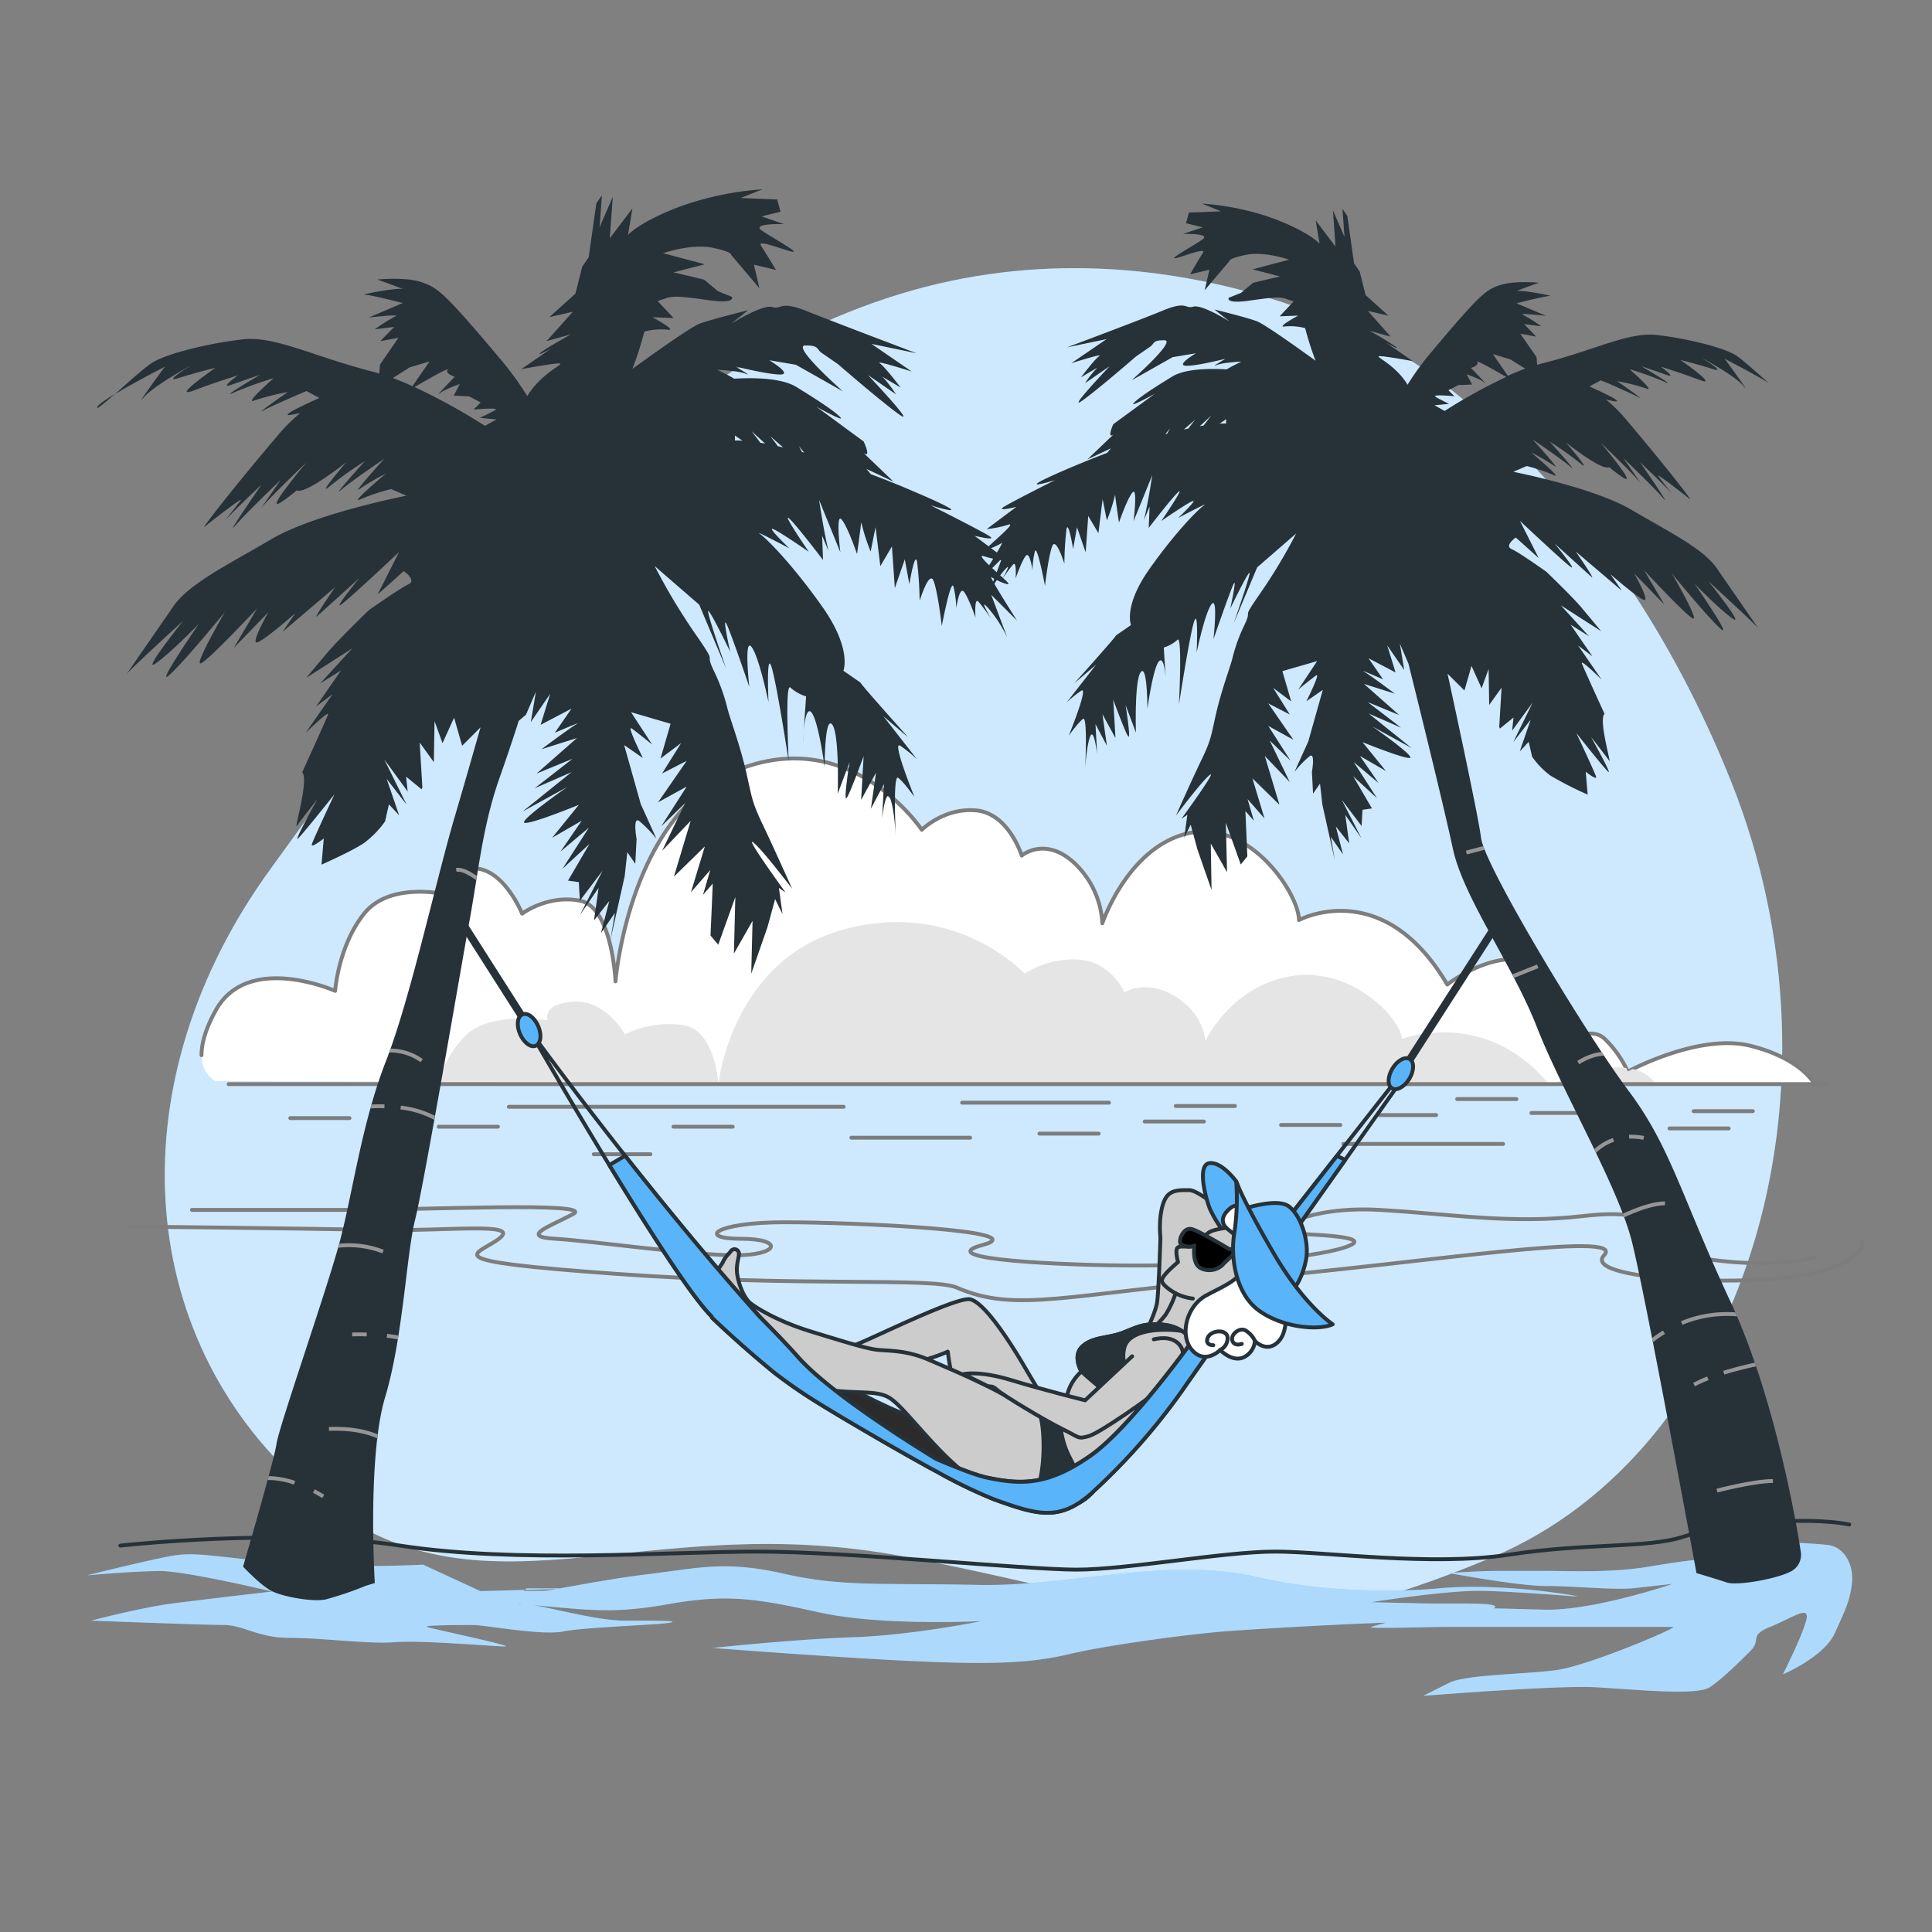 <svg xmlns="http://www.w3.org/2000/svg" xmlns:xlink="http://www.w3.org/1999/xlink" viewBox="0 0 500 500"><rect x="0" y="0" width="500" height="500" fill="#808080" stroke="none"/><defs><clipPath id="freepik--clip-path--inject-17"><path d="M466,401.34s-5.46-37.26-18.18-64.52-15.45-40-26.35-54.52-37.26-58.16-38.17-65.43c-.63-5.07-5.68-28.68-8.68-42.52L379,178.7l1.82-6.36,2.62,5.79,1.81-5,.15,9.3h0l3.2-4.45-.6,10.16.18.41,3.51-2.85-.35,3.39,5.3-7.25-5,10.21,4.5-5.81-2.83,8.23,2.31-2.49.89,3.87a22,22,0,0,0,4.68,4.84,90.48,90.48,0,0,0,9.7,4.95l-.51-5.92s3,2.4,2.68,1.28-5.1-11.27-5.1-11.27,7.11,9,8.25,10-4.45-9-4.45-9,4.08,5.25,4.71,6.16-2.84-10.59-1.22-12.15c0,0-5.31-11.57-5.85-13s5.08,4.11,5.08,4.11l-6.07-8.8,3.72,2.81-5.66-8.2,4.76,3-7.29-8,10.44,6.69s-2.61-3.13-5-6-9.16-9.36-9.16-9.36-7-5-9-5.88,1.07-3,1.07-3l4.93,4.43,1,.89-4.86-9.63s11.53,10.85,13.19,11.95-4.2-6.07-4.2-6.07,8.42,7.64,9.56,8.64-4.1-6.58-4.1-6.58l11.93,10.14-2.93-4.25s6.85,6,8.6,6.61-2.47-6.82-2.47-6.82l7.81,8.06-5.27-8.92S435.86,158.78,438,160s-5.31-11.58-5.31-11.58,8.87,10.9,12.51,14.22-6.64-11.55-6.64-11.55,6.25,6.44,9.77,8.94-6.2-9.62-6.2-9.62,12,11,12.89,12.17c-.58-.85-7.45-10.78-10.69-15.48-3.56-5.15-12.33-9.41-22.14-15.18s-30.55-9.82-30.55-9.82l3.46-1.49a44.32,44.32,0,0,1,7,2.34c2.68,1.28-5.82-5.84-5.82-5.84a55.33,55.33,0,0,1,6,3.48c1.86,1.4-5.64-6.86-5.64-6.86s7.55,5.09,9.83,7.1-5.42-6.56-5.42-6.56a86.76,86.76,0,0,1,8,5.7c3.21,2.71-3.78-5.46-3.78-5.46S413.34,121,416,121a.75.75,0,0,0,.44-.12,36.36,36.36,0,0,0,3.59,2.71c4,2.59-5.77-9-5.77-9s9,8.55,10.51,10.67l-4.62-6.67s7.9,7.54,10.3,10.36-6-9.31-6-9.31,5,4.65,8.17,8c-1.53-1.9-3.21-4.06-3.51-4.49-.63-.91,7,5,8.18,6s-6.8-9.2-16.4-20.5a38,38,0,0,0-5.25-5.23c.65.14,1.29.27,1.9.38,4.1.75-6.2-3.79-6.2-3.79l2.94-1.58S416,99.1,418,100c2.26,1,4.94,2.2,6.09,2.83,2.17,1.19-5.6-4.2-5.6-4.2a56,56,0,0,1,7.61,1.92c2.47,1-4.38-5-4.38-5a79,79,0,0,1,8.95,3.22c3.91,1.78-5.9-4-5.9-4s3.5,1.17,6.48,2.24-1.46-2.12-1.46-2.12,4.52,1.36,10,3.42-4.89-5.14-4.89-5.14,4.32,1.05,8.33,2.32-2.92-2.92-2.92-2.92,8.47,4.46,10.86,7.29-4.82-7-4.82-7,6.76,3.45,11.3,6.2c-2.85-2.52-6.46-5.79-8.24-7-3.31-2.2-13.48-4.58-20.75-5.38s-16.1,4-29.44,7.34c-.46.11-.94.27-1.41.41l-.15-2-4.2-6.07,4.11.75-3.12-3.22,4.4.54a42.38,42.38,0,0,0-4.75-3c-1.24-.49,6,.31,6,.31l-7.63-3.25s7.24-1.86,8.57-1.88-7.4-1.62-8.52-1.29,5.7-2.14,5.7-2.14-6.25-.62-9.92.57S383.13,76,370.6,90.92a70.23,70.23,0,0,0-6.32,8.64,18.25,18.25,0,0,0-2.39-3.07c-3.12-3.22-6.11-4.3-4.78-4.32s8.52,1.29,8.52,1.29l-6.83-4.7s3.61,2,2.47,1a78.17,78.17,0,0,0-6.93-4.19l5.55,1.55L354,80.46l5.34,1.24-5.92-5.33-1.53-6.11-1.47-2.12-1.73-12.25-1.26-1.82.53,7.26-3-6.91.67,9.4-5.13-6.77,1,6s-2.4-2.83-11.56-6.36a68.49,68.49,0,0,0-18.89-4l4.94,2-4,.17L307.7,55l-.77,2.77,4.32,1.06-5.09,1.72s7.46-.23,5,1.45-8.61,5.05-7,4.82,8.23-3,7.14-1.35S308,71,308,71l5-1.21-1.24,5.34,6.42-7.57s-.42-.61,4.27-1.61,11.17,1.25,11.17,1.25l-9.47,2.51,7.09,1.83-5.07,1.2-1.86.44-3.13,2.61L318,77.06s-1.1,1.66,5.44.73,7.86-1,9.61-.36l1.74.58-3.61,3.85,4.8-.18s-5.88,3.16-3.43,2.81a15,15,0,0,1,5.22.43,81.22,81.22,0,0,0,2.7,8.44s-12.63-9.2-15.1-10.18-11.1-3.09-11.1-3.09l3.94,3.11s-7.14-4.49-9.38-3.84-1.56-1.61-7.86,1-24.8,9.52-24.8,9.52l10.2-2.11L277.25,94s8.45-2.69,7.24-1.86-4.72,5.5-4.72,5.5,5.06-3,4.15-2.42a25.15,25.15,0,0,0-3.1,3.94l6.37-4.4s-11.16,11.74-7.22,9,14-11.49,14-11.49l3.64-2.51c1.22-.84.59-1.75,3.76-1.7s-8.52,10.37-8.52,10.37l10.64-6,6-1s-5.07,3-2.71,3.22,10.4-1.81,10.4-1.81-4.15,2.42-2.43,1.68,6.53-.93,6.53-.93-2.3,1.09-3.84,2c-4.88-.27-10.88-.11-14.09,1.87-6,3.68-9,5.77-10,6.91s5.49-2.44,5.49-2.44l-10.72,7.85s-1.77,3.92.05,2.66l-6.75,6.45,6.09-2.86-1,1.19c-2.91,1.09-6,2.34-9.45,3.79-17,7.24-4,3.24-4,3.24s-12,6-13.49,7.08,3.48-.16,3.48-.16l-7.68,5.75a27,27,0,0,0,5.5-1.11c2.55-.86-4.32,4.77-5.32,5.91s2.75-.55,3.66-1.18-5.77,9.81-5.77,9.81l5.84-5.82-3.62,9.67a28.83,28.83,0,0,1,4.08-6.41c2.71-3.21-.37,2.05-.37,2.05s1.8-2.58,2.8-3.72.67,3.57.67,3.57,1.66-4.74,2.67-5.88,1.7,3.76,1.7,3.76a21.51,21.51,0,0,1,.63-4.92c.59-1.75,2.6,8.95,2.6,8.95s.9-7.78,1.88-10.26,3.14,4.56,3.14,4.56A82.91,82.91,0,0,1,276,137c.47-2.57,1.72,5.08,1.72,5.08l1-5.64,2.25,6.51.66-9.42,2.64,4.45,1.08-8.81,1.11,5.5a45.27,45.27,0,0,0,2.13-6.65c.2,2,1,7.22,1,7.22s2.24-6.48,3.55-7.84.23,7.47.23,7.47L298.19,123s-.93,6.46-2.13,11.57c.77-1.88,1.45-3.47,1.45-3.47l-.22,5.52s6.61-8.6,7.83-9.43-4.58,7.64-4.58,7.64,6.67-4.61,8.1-5.15-3.72,4.36-3.72,4.36,8.22-4.33,6.7-3.28-7.35,6.87-14.15,16.5-4.77,14.5-4.77,14.5l-3.95,2.73c.91-.63-10.74,12.35-10.74,12.35l5.65-4.8-7.61,9.74a33,33,0,0,1,3.73-3c2.13-1.47-3.18,11.61-3.18,11.61s2.5-3.52,3.71-4.35.53,13.08.53,13.08.31-6,1.29-8.51,1.81,4.57,1.81,4.57l-.43-7.77,2.95,5.58-1.15-8.16,3.37,6.18-.57-9.91s3,8.23,3.84,9.45-.65-8.07-.65-8.07l2.68,7.11s-.43-13.59,1.27-15.67,1.7,9.59,1.7,9.59,1.45-10.87,3.06-12.43c1-.93,1.44,1.85,1.67,4.23l-.5-7.73a9.36,9.36,0,0,0,3.55-2c1.31-1.35.38,16.77.38,16.77s2.77-18.05,3.94-21.55.64,8.07.64,8.07,2.18-10.46,3.89-12.54.46,9.1.46,9.1,4.49-13,5.28-14.41-.92,6.46-.92,6.46,3.86-8,4.86-9.19-4,13.06-4,13.06l6.1-14.52,10.08-8.76a138.63,138.63,0,0,1-9.16,15.29c-1.81,2.61-2.63,3.87-3,4.57-.73,1.39.29.6-1.15,3.68a42.42,42.42,0,0,0-3.23,8.95c-.77,2.78-2.83,8.23-4.17,14.09s-1.22,6.67-3.79,12-6.61,14.43-6.61,14.43,7-9.32,8.83-10.58-7.39,11.37-7.39,11.37l1.52-1-.82,5.95,1.68-3.4,1.74,6.41.87,2.49,2.79,8-.2-12,4.21,7.4-.31-12.78,3.86,10.78,1.7-2.08-.28-6.56-.22-5.19,2.19,2.52-1.63-5.6,4.38,5-3.13-10.38,7,6.84-3.79-12.62,6.46,6.75-5.19-10.76,5.4,5.23-5.77-9,6.5,3.58-6.5-9.41,5.57,2.87-4.3-6.88,4.66,3.5-2.28-7.84,9-2.6L336,178.44s3.43-2.82,4.64-3.65-2.54,6.69-2.54,6.69l4.24-2.94-3.76,13.36-3.56,7.84a27.79,27.79,0,0,1,3.93-4.06c1.51-1.05.57,4.08.57,4.08l.3,5.62,1.8-2.58.6,5.41.63,2.82,2.58,11.55-1-6,3.14,4.55-1.86-7.23,3.45,4.34-1-7.35,4.19,6.07L347.25,207l5.13,6.77.24-4.2,2.44-.35-4.84-8.3,6.13,5.62-6-9.31,6.43,5.42-4.82-7,6.71,3.88-6.06-7.47s10.61,4.32,12.24,4.09-9.64-8.12-9.64-8.12l10.11,5.56-11.09-8.92,8.35,3.64-8.6-6.6,8.13,3.34L353,177l8,2.52s-6.53-4.9-8-5.7,4.94,2,4.94,2l-3.77-5.46,7,3.67-2.16-7,4.4,6.37-1.13-6.83,2.23,5.18s8.77,35.14,11.49,47.87,15.45,30,21.81,46.34,20.9,40.89,24.54,55.43,16.7,85.73,16.7,85.73,5.11,1.51,7.83,2.42,12.73-.91,16.36-2.73A4.87,4.87,0,0,0,466,401.34ZM302.08,112.21l-.5.14,1.22-1.48S302.48,111.45,302.08,112.21Zm5.47-1.31-1.18.27,2.94-2.56S308.45,109.69,307.55,110.9Zm4-.78-.64.1-.43.09c1.65-1.48,3-2.79,3-2.79S312.56,108.72,311.51,110.12Zm5.76-.52c-.57,0-1.13,0-1.69.06l1.71-1.18ZM390.88,93l3.84,2.41c-1.48.54-3,1.16-4.49,1.84l-3.87-5.61Zm-19.27,9.73c-1.44-.79,4.81-.18,4.81-.18L374.85,101l2.64-1.38,1.29,0,2.19-.11-1.38-2.63s3.5,1.17,4.64,2.17-3.54-3.83-3.54-3.83,2.24-.65,1.61-1.56c-.34-.5,2.22.89,4.62,2.24,1.1.62,2.15,1.23,2.88,1.66a137,137,0,0,0-15.92,8.79l-2.64-1.46,3.77-.37S373.06,103.57,371.61,102.77Z" style="fill:#263238"></path></clipPath><clipPath id="freepik--clip-path-2--inject-17"><path d="M256,157.67a33.28,33.28,0,0,1,4.68,7.33l-4.15-11.06,6.67,6.66s-7.63-11.94-6.59-11.22,5.33,2.66,4.18,1.36-9-7.75-6.08-6.77a31.25,31.25,0,0,0,6.29,1.27l-8.78-6.57s5.71,1.38,4,.18-15.42-8.09-15.42-8.09,14.77,4.57-4.62-3.7c-3.89-1.67-7.48-3.09-10.8-4.34l-1.15-1.36,7,3.28-7.71-7.38c2.08,1.44,0-3,0-3l-12.24-9s7.41,4.1,6.26,2.8-4.61-3.7-11.44-7.91C202.39,97.87,195.53,97.69,190,98c-1.76-1.06-4.4-2.3-4.4-2.3s5.49.21,7.47,1.06-2.78-1.92-2.78-1.92,9.2,2.26,11.9,2.07-3.1-3.68-3.1-3.68l6.88,1.17,12.16,6.87s-13.37-11.8-9.74-11.86,2.91,1,4.29,1.94l4.17,2.88s11.52,10,16,13.13-8.24-10.31-8.24-10.31l7.28,5s-2.51-3.78-3.55-4.5,4.75,2.76,4.75,2.76-4-5.32-5.39-6.28,8.26,2.12,8.26,2.12L225.54,89l11.65,2.42s-21.15-8-28.35-10.88-6.43-.34-9-1.08-10.71,4.38-10.71,4.38l4.5-3.55s-9.86,2.41-12.69,3.53-17.26,11.64-17.26,11.64a93.68,93.68,0,0,0,3.08-9.65,16.93,16.93,0,0,1,6-.49c2.8.4-3.92-3.22-3.92-3.22l5.49.21-4.14-4.4,2-.67c2-.67,3.52-.64,11,.42s6.21-.83,6.21-.83l-3.6-1.47-3.58-3-2.12-.5-5.8-1.38,8.11-2.09-10.83-2.87S179,63,184.32,64.1s4.88,1.84,4.88,1.84l7.34,8.66-1.42-6.11,5.71,1.38s-2.62-4.37-3.87-6.26,6.29,1.28,8.16,1.54-5.21-3.59-8-5.51S202.9,58,202.9,58l-5.82-2,4.93-1.2-.88-3.17-4.87-.21-4.59-.18L197.32,49a78.6,78.6,0,0,0-21.6,4.55c-10.47,4-13.21,7.27-13.21,7.27l1.16-6.88-5.86,7.74.77-10.75-3.41,7.9.61-8.3-1.44,2.08-2,14L150.68,69l-1.76,7-6.76,6.08,6.1-1.41-6.79,7.6,6.34-1.76s-6.61,3.63-7.91,4.78,2.82-1.13,2.82-1.13l-7.8,5.37s8.21-1.5,9.73-1.48-1.89,1.26-5.46,4.94a20.84,20.84,0,0,0-2.74,3.51,80.78,80.78,0,0,0-7.21-9.87C114.9,75.58,113.17,74.38,109,73s-11.33-.66-11.33-.66,7.79,2.82,6.51,2.45-11.25,1.45-9.74,1.48,9.79,2.15,9.79,2.15L95.5,82.16s8.31-.91,6.9-.35A48.26,48.26,0,0,0,97,85.22l5-.61-3.57,3.68,4.69-.86-4.79,6.94-.18,2.31c-.54-.16-1.08-.34-1.61-.47C81.3,92.33,71.21,86.9,62.89,87.82S43,91.46,39.17,94c-2,1.35-6.16,5.09-9.42,8,5.19-3.14,12.91-7.09,12.91-7.09s-8.25,11.21-5.51,8S49.57,94.5,49.57,94.5s-7.92,4.78-3.33,3.33,9.52-2.65,9.52-2.65-11.83,8.23-5.6,5.87,11.41-3.9,11.41-3.9-5.09,3.66-1.68,2.43S67.3,97,67.3,97s-11.22,6.6-6.74,4.57A89.56,89.56,0,0,1,70.8,97.89s-7.84,6.88-5,5.76a63.26,63.26,0,0,1,8.69-2.19s-8.87,6.16-6.4,4.8c1.32-.72,4.38-2.1,7-3.24,2.3-1,4.23-1.83,4.23-1.83L82.64,103s-11.78,5.18-7.09,4.32c.7-.13,1.43-.27,2.17-.43a43.76,43.76,0,0,0-6,6c-11,12.92-20.06,24.58-18.75,23.43s10.07-7.9,9.35-6.86c-.34.49-2.27,2.95-4,5.13,3.64-3.82,9.34-9.14,9.34-9.14s-9.59,13.88-6.84,10.65,11.77-11.85,11.77-11.85l-5.27,7.63c1.68-2.43,12-12.2,12-12.2s-11.21,13.27-6.6,10.3a40.91,40.91,0,0,0,4.1-3.1.86.86,0,0,0,.51.14c3,0,12.28-7.4,12.28-7.4s-8,9.34-4.31,6.24a100.19,100.19,0,0,1,9.11-6.51s-8.81,9.79-6.2,7.5,11.24-8.12,11.24-8.12-8.57,9.45-6.44,7.85a61,61,0,0,1,6.85-4s-9.73,8.14-6.66,6.67a51.32,51.32,0,0,1,8-2.68l4,1.71s-23.7,4.63-34.92,11.23S49,151,44.91,156.86L32.69,174.55c1-1.38,14.73-13.9,14.73-13.9s-11.1,13.85-7.08,11S51.5,161.42,51.5,161.42s-11.74,17-7.59,13.2,14.31-16.25,14.31-16.25S49.67,173,52.15,171.6s14.38-14.14,14.38-14.14l-6,10.19,8.92-9.21s-4.82,8.46-2.82,7.79,9.83-7.56,9.83-7.56l-3.35,4.86,13.64-11.59s-6,8.68-4.69,7.53S93,149.59,93,149.59s-6.69,8.19-4.8,6.94,15.08-13.67,15.08-13.67l-5.56,11,1.13-1,5.64-5.07s3.46,2.4,1.23,3.42-10.29,6.73-10.29,6.73-7.72,7.47-10.47,10.7-5.72,6.8-5.72,6.8l11.93-7.64-8.33,9.1,5.43-3.41-6.47,9.36,4.27-3.2-7,10.06s6.42-6.33,5.8-4.7-6.67,14.86-6.67,14.86c1.84,1.78-2.12,14.93-1.4,13.89s5.38-7,5.38-7S75.82,218.19,77.12,217s9.43-11.42,9.43-11.42-5.45,11.6-5.83,12.88S83.79,217,83.79,217l-.58,6.77s8.13-3.6,11.09-5.66a25.52,25.52,0,0,0,5.35-5.52l1-4.43L103.3,211l-3.23-9.41,5.15,6.63-5.77-11.67,6.06,8.29L105.1,201l4,3.26.21-.47-.69-11.62,3.66,5.09h0l.18-10.64,2.06,5.72,3-6.61,2.08,7.27,4.76-4.76c-2.15,7.56-4.53,15.86-6.57,22.77-5.2,17.68-11.56,47.37-17.92,63.64S91.22,309.31,87.75,322s-15.6,47.38-16.18,51.62-8.67,31.82-8.67,31.82,4.62,4.95,7.51,6.37,10.41,2.83,13.88,2.12a85.75,85.75,0,0,0,10.4-3.54l2.31-.7s-2-32.53,2.67-48.09,5.46-36.77,7.77-46,11.83-65.05,14.15-77.78,3.3-24.12,7.78-36.77c1.71-4.83,3.37-9.78,4.88-14.5l1.87-1.58,2.56-5.92-1.3,7.81,5-7.28-2.47,8,8-4.19-4.31,6.24s7.3-3.15,5.65-2.24-9.12,6.51-9.12,6.51l9.17-2.89-10.44,9.19,9.3-3.82L138.38,204l9.54-4.17-12.68,10.2,11.57-6.36s-12.9,9-11,9.29,14-4.68,14-4.68l-6.92,8.54,7.67-4.43-5.51,8,7.35-6.19-6.84,10.65,7-6.44L147,227.9l2.8.4.27,4.8,5.86-7.74-5.8,11.36,4.79-6.93-1.19,8.4,3.94-5-2.12,8.27,3.59-5.2L158,243.17l2.95-13.2.72-3.23.68-6.19,2.06,3,.34-6.42s-1.07-5.87.66-4.67a31.66,31.66,0,0,1,4.49,4.63l-4.07-9-4.3-15.27,4.85,3.35s-4.3-8.61-2.91-7.65,5.31,4.18,5.31,4.18l-5.47-8.39,10.24,3-2.61,9,5.33-4-4.92,7.87,6.37-3.28-7.43,10.75,7.43-4.09-6.6,10.3,6.18-6-5.93,12.3,7.37-7.71-4.33,14.43,8-7.82-3.59,11.86,5-5.76-1.87,6.4,2.51-2.88-.25,5.93-.33,7.51,2,2.37,4.42-12.32-.36,14.61,4.82-8.46L194.42,252l3.18-9.14,1-2.84,2-7.33,1.92,3.89-.94-6.8,1.73,1.2s-10.51-14.44-8.43-13S205,230,205,230s-4.63-10.37-7.56-16.5-2.81-7.06-4.34-13.75-3.88-12.93-4.76-16.1a48.41,48.41,0,0,0-3.69-10.23c-1.65-3.52-.48-2.62-1.32-4.21-.43-.8-1.36-2.25-3.43-5.23a158.76,158.76,0,0,1-10.47-17.48l11.53,10,7,16.6s-5.69-16.23-4.55-14.93,5.56,10.5,5.56,10.5-2-9-1.05-7.38,6,16.47,6,16.47-1.42-12.77.53-10.4,4.44,14.34,4.44,14.34-.6-13.22.74-9.22,4.5,24.63,4.5,24.63-1.06-20.72.43-19.17a10.8,10.8,0,0,0,4.06,2.29L208,189.1c.26-2.72.8-5.9,1.9-4.83,1.85,1.79,3.51,14.21,3.51,14.21s0-13.33,1.94-11,1.45,17.92,1.45,17.92l3.06-8.14s-1.69,10.62-.73,9.23,4.38-10.8,4.38-10.8l-.65,11.33,3.86-7.07-1.33,9.33,3.38-6.37-.49,8.88s.95-8.06,2.07-5.23,1.48,9.73,1.48,9.73-.79-15.92.59-15,4.25,5,4.25,5-6.07-14.95-3.64-13.27a36.42,36.42,0,0,1,4.27,3.46l-8.7-11.14,6.45,5.49s-13.31-14.84-12.27-14.12l-4.51-3.12s2.31-5.57-5.46-16.57-14.44-17.67-16.17-18.87,7.65,3.76,7.65,3.76-5.87-5.6-4.24-5,9.26,5.89,9.26,5.89-6.63-9.7-5.24-8.74S213,144.92,213,144.92l-.24-6.32s.77,1.82,1.65,4c-1.36-5.84-2.43-13.22-2.43-13.22l5.5,13.54s-1.24-10.08.26-8.54,4.06,9,4.06,9,.85-6,1.08-8.25a52.47,52.47,0,0,0,2.44,7.61l1.27-6.3,1.24,10.08,3-5.1.75,10.77,2.58-7.44,1.18,6.45s1.43-8.74,2-5.81A93.89,93.89,0,0,1,238,155.5s2.47-8,3.59-5.2S243.74,162,243.74,162s2.31-12.24,3-10.24a24.5,24.5,0,0,1,.73,5.63s.79-5.6,1.94-4.3,3.05,6.72,3.05,6.72-.38-5.39.77-4.08,3.2,4.26,3.2,4.26S252.88,154,256,157.67ZM101.66,97.84,106,95.08l5.17-1.55-4.43,6.41C105.07,99.17,103.35,98.46,101.66,97.84Zm5.63,2.33c.83-.49,2-1.19,3.29-1.9,2.73-1.55,5.67-3.13,5.27-2.56-.72,1,1.85,1.79,1.85,1.79s-5.36,5.52-4,4.37,5.3-2.48,5.3-2.48l-1.57,3,2.5.12,1.47.07,3,1.57L122.58,106s7.15-.7,5.5.2-3.9,1.93-3.9,1.93l4.32.42-3,1.66A157.81,157.81,0,0,0,107.29,100.17ZM190.2,114l0-1.29,1.95,1.35C191.49,114,190.84,114,190.2,114Zm7.31.7-.73-.11c-1.2-1.6-2.26-3-2.26-3s1.6,1.5,3.49,3.19Zm3.8.78c-1-1.39-2-2.62-2-2.62s1.51,1.33,3.35,2.92Zm6.25,1.5-.82-1.54s.54.67,1.4,1.7Z" style="fill:#263238"></path></clipPath></defs><g id="freepik--background-simple--inject-17"><path d="M363,92S301.53,53.24,229.31,77.24,109.76,170.13,70,224.9,34.45,345.28,78.54,384.52s85.76,5,155.62,18.34,86.58,27.66,151.94.18,94-120.19,62-200.55S363,92,363,92Z" style="fill:#5AB4F9"></path><path d="M363,92S301.53,53.24,229.31,77.24,109.76,170.13,70,224.9,34.45,345.28,78.54,384.52s85.76,5,155.62,18.34,86.58,27.66,151.94.18,94-120.19,62-200.55S363,92,363,92Z" style="fill:#fff;opacity:0.7"></path><path d="M208,189.1c-.17,1.82-.22,3.44-.22,3.44Z" style="fill:#263238"></path><path d="M25.18,105.32c-.39.91,1.77-.92,4.57-3.38C27.33,103.4,25.45,104.69,25.18,105.32Z" style="fill:#263238"></path></g><g id="freepik--Landscape--inject-17"><path d="M55.86,279.79s-8.35-3.34,0-18.35,30.87-5,30.87-5,.83-11.68,7.51-20,20.86-5,20.86-5-1.67-5.84,6.67-6.67,13.35,11.68,13.35,11.68,6.67-5,15-3.34,9.17,20.86,9.17,20.86,3.52-44.19,32.54-55.07,46.72,15.85,46.72,15.85,5.84-5.84,14.19-5,11.68,11.68,11.68,11.68,5.84-5,13.35,1.67a23,23,0,0,1,7.51,15.85s6.67-20,22.52-23.36,28.37,15.85,28.37,22.52c0,0,21.69-11.68,38.38,16.69,0,0,11.68-9.18,21.69-5.84s7.51,21.69,7.51,21.69,7.51-5.84,11.68-1.67a28,28,0,0,1,5.84,8.35s18.36-10,31.71-6.68,16.68,10,16.68,10Z" style="fill:#fff"></path><path d="M52.15,273.08c0-2.73.85-6.5,3.71-11.64,8.34-15,30.87-5,30.87-5s.83-11.68,7.51-20,20.86-5,20.86-5-1.67-5.84,6.67-6.67,13.35,11.68,13.35,11.68,6.67-5,15-3.34,9.17,20.86,9.17,20.86,3.52-44.19,32.54-55.07,46.72,15.85,46.72,15.85,5.84-5.84,14.19-5,11.68,11.68,11.68,11.68,5.84-5,13.35,1.67a23,23,0,0,1,7.51,15.85s6.67-20,22.52-23.36,28.37,15.85,28.37,22.52c0,0,21.69-11.68,38.38,16.69,0,0,11.68-9.18,21.69-5.84s7.51,21.69,7.51,21.69,7.51-5.84,11.68-1.67a28,28,0,0,1,5.84,8.35s18.36-10,31.71-6.68,16.68,10,16.68,10" style="fill:none;stroke:#7d7d7d;stroke-linecap:round;stroke-linejoin:round"></path><path d="M185.88,280.05c-.19-2.09-1.56-13.68-9.15-14.78a26.44,26.44,0,0,0-15,2.42s-5-9.06-13.35-8.46-6.67,4.83-6.67,4.83-14.18-2.41-20.86,3.63a24.4,24.4,0,0,0-7.07,12.22Z" style="fill:#e5e5e5"></path><path d="M186,280.05l214.79.44c-16.63-19.89-38-11.59-38-11.59,0-4.84-12.51-18.74-28.36-16.32s-22.53,16.92-22.53,16.92,0-6.64-7.51-11.48S291,256.81,291,256.81s-3.33-7.85-11.68-8.46A23.19,23.19,0,0,0,265.17,252s-17.7-19.37-46.72-11.48C191.12,247.92,186.41,276.71,186,280.05Z" style="fill:#e5e5e5"></path><path d="M428.47,280.54a9.15,9.15,0,0,0-5.61-3.79l-.38-.07c-.76.37-1.19.61-1.19.61s-.13-.34-.41-.9c-7.79-1-16.05,2.72-18.77,4.1Z" style="fill:#e5e5e5"></path><path d="M96.34,279.87h3.81C98.9,279.82,97.62,279.81,96.34,279.87Z" style="fill:#e5e5e5"></path><line x1="59.17" y1="280.57" x2="472.69" y2="280.57" style="fill:#fff;stroke:#7d7d7d;stroke-linecap:round;stroke-linejoin:round"></line><path d="M33.58,317.43s43.94.44,62.86.88,38.38-2.19,32.82,2.18-18.36,5.68,30,9.17,82,.81,88.38,3.58c15.33,6.67,28.44,1.66,74.05-2.27s99.57-12.66,93.45-6.11,38.38,8.29,53.4,4.8,13.35-8.3,13.35-8.3" style="fill:none;stroke:#7d7d7d;stroke-linecap:round;stroke-linejoin:round"></path><path d="M49.67,313.12H89c20.67,0,65.33-2.14,59.33,1.07s-14,5.86-4.66,6.4,35.33,4.27,46.66,4.27,12.67-4.27,1.34-4.27S185,316.32,203,316.32s65.33,2.13,51.33,5.87,21.34,5.33,40,5.33,44.67-1.6,54-4.8-14-3.2-16.66-3.73,6.66-6.94,25.33-5.87,34,3.73,52.67,1.6,17.33,3.2,14.66,5.33,25.34,10.14,45.34,5.34" style="fill:none;stroke:#7d7d7d;stroke-linecap:round;stroke-linejoin:round"></path><line x1="131.67" y1="286.44" x2="218.33" y2="286.44" style="fill:none;stroke:#7d7d7d;stroke-linecap:round;stroke-linejoin:round"></line><line x1="220.33" y1="294.44" x2="251.08" y2="294.44" style="fill:none;stroke:#7d7d7d;stroke-linecap:round;stroke-linejoin:round"></line><line x1="168.33" y1="298.71" x2="153.67" y2="298.71" style="fill:none;stroke:#7d7d7d;stroke-linecap:round;stroke-linejoin:round"></line><line x1="357" y1="288.58" x2="371.67" y2="288.58" style="fill:none;stroke:#7d7d7d;stroke-linecap:round;stroke-linejoin:round"></line><line x1="287" y1="285.37" x2="249" y2="285.37" style="fill:none;stroke:#7d7d7d;stroke-linecap:round;stroke-linejoin:round"></line><line x1="389" y1="296.05" x2="347.67" y2="296.05" style="fill:none;stroke:#7d7d7d;stroke-linecap:round;stroke-linejoin:round"></line><line x1="396.33" y1="288.04" x2="413.67" y2="288.04" style="fill:none;stroke:#7d7d7d;stroke-linecap:round;stroke-linejoin:round"></line><line x1="284.33" y1="293.38" x2="269" y2="293.38" style="fill:none;stroke:#7d7d7d;stroke-linecap:round;stroke-linejoin:round"></line><line x1="319.62" y1="286.23" x2="304.29" y2="286.23" style="fill:none;stroke:#7d7d7d;stroke-linecap:round;stroke-linejoin:round"></line><line x1="311.58" y1="290.25" x2="296.25" y2="290.25" style="fill:none;stroke:#7d7d7d;stroke-linecap:round;stroke-linejoin:round"></line><line x1="346.88" y1="291.14" x2="331.54" y2="291.14" style="fill:none;stroke:#7d7d7d;stroke-linecap:round;stroke-linejoin:round"></line><line x1="189.63" y1="291.59" x2="174.29" y2="291.59" style="fill:none;stroke:#7d7d7d;stroke-linecap:round;stroke-linejoin:round"></line><line x1="90.45" y1="289.36" x2="75.12" y2="289.36" style="fill:none;stroke:#7d7d7d;stroke-linecap:round;stroke-linejoin:round"></line><line x1="128.87" y1="291.59" x2="113.54" y2="291.59" style="fill:none;stroke:#7d7d7d;stroke-linecap:round;stroke-linejoin:round"></line><line x1="453.64" y1="287.57" x2="438.31" y2="287.57" style="fill:none;stroke:#7d7d7d;stroke-linecap:round;stroke-linejoin:round"></line><line x1="447.39" y1="292.04" x2="432.06" y2="292.04" style="fill:none;stroke:#7d7d7d;stroke-linecap:round;stroke-linejoin:round"></line><line x1="392.44" y1="284.44" x2="377.11" y2="284.44" style="fill:none;stroke:#7d7d7d;stroke-linecap:round;stroke-linejoin:round"></line></g><g id="freepik--Palms--inject-17"><path d="M473.12,399.85c-4.46-.55-18.4-1.11-20.63-.55s-13.94,4.46-13.94,4.46-1.68,0-11.71,1.67-21.2,1.12-26.21,1.12H387.8c-5,0-12.83.55-12.83.55s17.85,3.35,25.1,3.35,17.84,1.11,22.86.56l10-1.12s-20.58,7.05-33.46,6.69c-5.63-.15-9.64-.28-12.93-.33l.05,0c2.73-1.73-10.27-1.12-17.88-1.29l-13.87-.31s19.77-3.14,28.72-2.94,23.25,1.41,24.59,1.44-18.72-3.55-35.32-2.13c0,0-23.79,2.6-47.4-2.85s-48,2.52-72.57,2-34.94.56-50.09-2.91-22.35-1.39-34.92.12c-8.8,1.06-17.83,2.77-22.92,3.69h-8.68s-.18.15-.44.4l8.09-.22a25.77,25.77,0,0,1-3,.45c-.58,0-2.71,0-5.37.06l.29-.29-11.49.31-14.84-6.85s-20.64,1.12-37.93-.56-21.19-2.78-27.32-1.67-21.75,5-21.75,5,12.27-1.11,19-1.11,28.93,5.29,28.93,5.29-17.22,2-25.58,3.07-21.2,4.46-21.2,4.46,28.45,1.12,34,1.12,8.93,3.34,17.29,3.34,20.63,1.68,27.33,1.12,25.65,1.11,28.44,1.11-18.4-4.46-20.08-5,8.37-.55,11.71-.55,17.85,2.79,23.43,1.67,24-1.67,27.32-2.23-2.23-.56-11.15-.56c-7.29,0-18.1-3.1-23.88-4,14.28,1.19,20.3,2.31,35-.29,15.73-2.79,23.31-1.28,39.35,2.22S254,419.54,254,419.54s-17.54,3.63-33.23,4.18-36.33,2.77-36.33,2.77,32.63,2.52,51.87,3.4,30,.67,40.33-1.79,31-5.13,39.53-5.84c6.77-.56,29.37-1.89,42.64-2.32-2,.52-3.44.94-3.94,1.1-1.68.56,14.5,0,19.51,0H433c1.67,0-21.75,10-30.11,11.16s-23.43,1.11-27.89,3.34l-6.69,3.35s34.58-2.79,44.61-2.23,26.22,2.23,29.56,0,7.81-6.69,10.6-9.48-.56-3.9,5-6.14,10-5.57,9.48-2.23-6.14,14.5-6.14,14.5,10.6-4.46,13.39-10.59,3.9-8.37,4.46-12.83S477.59,400.41,473.12,399.85ZM134,415l1.05.08A2.26,2.26,0,0,1,134,415Z" style="fill:#5AB4F9"></path><path d="M473.12,399.85c-4.46-.55-18.4-1.11-20.63-.55s-13.94,4.46-13.94,4.46-1.68,0-11.71,1.67-21.2,1.12-26.21,1.12H387.8c-5,0-12.83.55-12.83.55s17.85,3.35,25.1,3.35,17.84,1.11,22.86.56l10-1.12s-20.58,7.05-33.46,6.69c-5.63-.15-9.64-.28-12.93-.33l.05,0c2.73-1.73-10.27-1.12-17.88-1.29l-13.87-.31s19.77-3.14,28.72-2.94,23.25,1.41,24.59,1.44-18.72-3.55-35.32-2.13c0,0-23.79,2.6-47.4-2.85s-48,2.52-72.57,2-34.94.56-50.09-2.91-22.35-1.39-34.92.12c-8.8,1.06-17.83,2.77-22.92,3.69h-8.68s-.18.15-.44.4l8.09-.22a25.77,25.77,0,0,1-3,.45c-.58,0-2.71,0-5.37.06l.29-.29-11.49.31-14.84-6.85s-20.64,1.12-37.93-.56-21.19-2.78-27.32-1.67-21.75,5-21.75,5,12.27-1.11,19-1.11,28.93,5.29,28.93,5.29-17.22,2-25.58,3.07-21.2,4.46-21.2,4.46,28.45,1.12,34,1.12,8.93,3.34,17.29,3.34,20.63,1.68,27.33,1.12,25.65,1.11,28.44,1.11-18.4-4.46-20.08-5,8.37-.55,11.71-.55,17.85,2.79,23.43,1.67,24-1.67,27.32-2.23-2.23-.56-11.15-.56c-7.29,0-18.1-3.1-23.88-4,14.28,1.19,20.3,2.31,35-.29,15.73-2.79,23.31-1.28,39.35,2.22S254,419.54,254,419.54s-17.54,3.63-33.23,4.18-36.33,2.77-36.33,2.77,32.63,2.52,51.87,3.4,30,.67,40.33-1.79,31-5.13,39.53-5.84c6.77-.56,29.37-1.89,42.64-2.32-2,.52-3.44.94-3.94,1.1-1.68.56,14.5,0,19.51,0H433c1.67,0-21.75,10-30.11,11.16s-23.43,1.11-27.89,3.34l-6.69,3.35s34.58-2.79,44.61-2.23,26.22,2.23,29.56,0,7.81-6.69,10.6-9.48-.56-3.9,5-6.14,10-5.57,9.48-2.23-6.14,14.5-6.14,14.5,10.6-4.46,13.39-10.59,3.9-8.37,4.46-12.83S477.59,400.41,473.12,399.85ZM134,415l1.05.08A2.26,2.26,0,0,1,134,415Z" style="fill:#fff;opacity:0.5"></path><path d="M31.14,400s42-4.67,72.37,0,69.26,1.55,92.6,1.55,69.26,4.67,82.48,4.67,38.13-4.67,51.36-4.67,40.47,3.89,60.7.78,35.79-1.56,45.13-4.67,31.13-5.45,42.8-3.11" style="fill:none;stroke:#263238;stroke-linecap:round;stroke-linejoin:round"></path><path d="M466,401.34s-5.46-37.26-18.18-64.52-15.45-40-26.35-54.52-37.26-58.16-38.17-65.43c-.63-5.07-5.68-28.68-8.68-42.52L379,178.7l1.82-6.36,2.62,5.79,1.81-5,.15,9.3h0l3.2-4.45-.6,10.16.18.41,3.51-2.85-.35,3.39,5.3-7.25-5,10.21,4.5-5.81-2.83,8.23,2.31-2.49.89,3.87a22,22,0,0,0,4.68,4.84,90.48,90.48,0,0,0,9.7,4.95l-.51-5.92s3,2.4,2.68,1.28-5.1-11.27-5.1-11.27,7.11,9,8.25,10-4.45-9-4.45-9,4.08,5.25,4.71,6.16-2.84-10.59-1.22-12.15c0,0-5.31-11.57-5.85-13s5.08,4.11,5.08,4.11l-6.07-8.8,3.72,2.81-5.66-8.2,4.76,3-7.29-8,10.44,6.69s-2.61-3.13-5-6-9.16-9.36-9.16-9.36-7-5-9-5.88,1.07-3,1.07-3l4.93,4.43,1,.89-4.86-9.63s11.53,10.85,13.19,11.95-4.2-6.07-4.2-6.07,8.42,7.64,9.56,8.64-4.1-6.58-4.1-6.58l11.93,10.14-2.93-4.25s6.85,6,8.6,6.61-2.47-6.82-2.47-6.82l7.81,8.06-5.27-8.92S435.86,158.78,438,160s-5.31-11.58-5.31-11.58,8.87,10.9,12.51,14.22-6.64-11.55-6.64-11.55,6.25,6.44,9.77,8.94-6.2-9.62-6.2-9.62,12,11,12.89,12.17c-.58-.85-7.45-10.78-10.69-15.48-3.56-5.15-12.33-9.41-22.14-15.18s-30.55-9.82-30.55-9.82l3.46-1.49a44.32,44.32,0,0,1,7,2.34c2.68,1.28-5.82-5.84-5.82-5.84a55.33,55.33,0,0,1,6,3.48c1.86,1.4-5.64-6.86-5.64-6.86s7.55,5.09,9.83,7.1-5.42-6.56-5.42-6.56a86.76,86.76,0,0,1,8,5.7c3.21,2.71-3.78-5.46-3.78-5.46S413.34,121,416,121a.75.75,0,0,0,.44-.12,36.36,36.36,0,0,0,3.59,2.71c4,2.59-5.77-9-5.77-9s9,8.55,10.51,10.67l-4.62-6.67s7.9,7.54,10.3,10.36-6-9.31-6-9.31,5,4.65,8.17,8c-1.53-1.9-3.21-4.06-3.51-4.49-.63-.91,7,5,8.18,6s-6.8-9.2-16.4-20.5a38,38,0,0,0-5.25-5.23c.65.14,1.29.27,1.9.38,4.1.75-6.2-3.79-6.2-3.79l2.94-1.58S416,99.1,418,100c2.26,1,4.94,2.2,6.09,2.83,2.17,1.19-5.6-4.2-5.6-4.2a56,56,0,0,1,7.61,1.92c2.47,1-4.38-5-4.38-5a79,79,0,0,1,8.95,3.22c3.91,1.78-5.9-4-5.9-4s3.5,1.17,6.48,2.24-1.46-2.12-1.46-2.12,4.52,1.36,10,3.42-4.89-5.14-4.89-5.14,4.32,1.05,8.33,2.32-2.92-2.92-2.92-2.92,8.47,4.46,10.86,7.29-4.82-7-4.82-7,6.76,3.45,11.3,6.2c-2.85-2.52-6.46-5.79-8.24-7-3.31-2.2-13.48-4.58-20.75-5.38s-16.1,4-29.44,7.34c-.46.11-.94.27-1.41.41l-.15-2-4.2-6.07,4.11.75-3.12-3.22,4.4.54a42.38,42.38,0,0,0-4.75-3c-1.24-.49,6,.31,6,.31l-7.63-3.25s7.24-1.86,8.57-1.88-7.4-1.62-8.52-1.29,5.7-2.14,5.7-2.14-6.25-.62-9.92.57S383.13,76,370.6,90.92a70.23,70.23,0,0,0-6.32,8.64,18.25,18.25,0,0,0-2.39-3.07c-3.12-3.22-6.11-4.3-4.78-4.32s8.52,1.29,8.52,1.29l-6.83-4.7s3.61,2,2.47,1a78.17,78.17,0,0,0-6.93-4.19l5.55,1.55L354,80.46l5.34,1.24-5.92-5.33-1.53-6.11-1.47-2.12-1.73-12.25-1.26-1.82.53,7.26-3-6.91.67,9.4-5.13-6.77,1,6s-2.4-2.83-11.56-6.36a68.49,68.49,0,0,0-18.89-4l4.94,2-4,.17L307.7,55l-.77,2.77,4.32,1.06-5.09,1.72s7.46-.23,5,1.45-8.61,5.05-7,4.82,8.23-3,7.14-1.35S308,71,308,71l5-1.21-1.24,5.34,6.42-7.57s-.42-.61,4.27-1.61,11.17,1.25,11.17,1.25l-9.47,2.51,7.09,1.83-5.07,1.2-1.86.44-3.13,2.61L318,77.06s-1.1,1.66,5.44.73,7.86-1,9.61-.36l1.74.58-3.61,3.85,4.8-.18s-5.88,3.16-3.43,2.81a15,15,0,0,1,5.22.43,81.22,81.22,0,0,0,2.7,8.44s-12.63-9.2-15.1-10.18-11.1-3.09-11.1-3.09l3.94,3.11s-7.14-4.49-9.38-3.84-1.56-1.61-7.86,1-24.8,9.52-24.8,9.52l10.2-2.11L277.25,94s8.45-2.69,7.24-1.86-4.72,5.5-4.72,5.5,5.06-3,4.15-2.42a25.15,25.15,0,0,0-3.1,3.94l6.37-4.4s-11.16,11.74-7.22,9,14-11.49,14-11.49l3.64-2.51c1.22-.84.59-1.75,3.76-1.7s-8.52,10.37-8.52,10.37l10.64-6,6-1s-5.07,3-2.71,3.22,10.4-1.81,10.4-1.81-4.15,2.42-2.43,1.68,6.53-.93,6.53-.93-2.3,1.09-3.84,2c-4.88-.27-10.88-.11-14.09,1.87-6,3.68-9,5.77-10,6.91s5.49-2.44,5.49-2.44l-10.72,7.85s-1.77,3.92.05,2.66l-6.75,6.45,6.09-2.86-1,1.19c-2.91,1.09-6,2.34-9.45,3.79-17,7.24-4,3.24-4,3.24s-12,6-13.49,7.08,3.48-.16,3.48-.16l-7.68,5.75a27,27,0,0,0,5.5-1.11c2.55-.86-4.32,4.77-5.32,5.91s2.75-.55,3.66-1.18-5.77,9.81-5.77,9.81l5.84-5.82-3.62,9.67a28.83,28.83,0,0,1,4.08-6.41c2.71-3.21-.37,2.05-.37,2.05s1.8-2.58,2.8-3.72.67,3.57.67,3.57,1.66-4.74,2.67-5.88,1.7,3.76,1.7,3.76a21.51,21.51,0,0,1,.63-4.92c.59-1.75,2.6,8.95,2.6,8.95s.9-7.78,1.88-10.26,3.14,4.56,3.14,4.56A82.91,82.91,0,0,1,276,137c.47-2.57,1.72,5.08,1.72,5.08l1-5.64,2.25,6.51.66-9.42,2.64,4.45,1.08-8.81,1.11,5.5a45.27,45.27,0,0,0,2.13-6.65c.2,2,1,7.22,1,7.22s2.24-6.48,3.55-7.84.23,7.47.23,7.47L298.19,123s-.93,6.46-2.13,11.57c.77-1.88,1.45-3.47,1.45-3.47l-.22,5.52s6.61-8.6,7.83-9.43-4.58,7.64-4.58,7.64,6.67-4.61,8.1-5.15-3.72,4.36-3.72,4.36,8.22-4.33,6.7-3.28-7.35,6.87-14.15,16.5-4.77,14.5-4.77,14.5l-3.95,2.73c.91-.63-10.74,12.35-10.74,12.35l5.65-4.8-7.61,9.74a33,33,0,0,1,3.73-3c2.13-1.47-3.18,11.61-3.18,11.61s2.5-3.52,3.71-4.35.53,13.08.53,13.08.31-6,1.29-8.51,1.81,4.57,1.81,4.57l-.43-7.77,2.95,5.58-1.15-8.16,3.37,6.18-.57-9.91s3,8.23,3.84,9.45-.65-8.07-.65-8.07l2.68,7.11s-.43-13.59,1.27-15.67,1.7,9.59,1.7,9.59,1.45-10.87,3.06-12.43c1-.93,1.44,1.85,1.67,4.23l-.5-7.73a9.36,9.36,0,0,0,3.55-2c1.31-1.35.38,16.77.38,16.77s2.77-18.05,3.94-21.55.64,8.07.64,8.07,2.18-10.46,3.89-12.54.46,9.1.46,9.1,4.49-13,5.28-14.41-.92,6.46-.92,6.46,3.86-8,4.86-9.19-4,13.06-4,13.06l6.1-14.52,10.08-8.76a138.63,138.63,0,0,1-9.16,15.29c-1.81,2.61-2.63,3.87-3,4.57-.73,1.39.29.6-1.15,3.68a42.42,42.42,0,0,0-3.23,8.95c-.77,2.78-2.83,8.23-4.17,14.09s-1.22,6.67-3.79,12-6.61,14.43-6.61,14.43,7-9.32,8.83-10.58-7.39,11.37-7.39,11.37l1.52-1-.82,5.95,1.68-3.4,1.74,6.41.87,2.49,2.79,8-.2-12,4.21,7.4-.31-12.78,3.86,10.78,1.7-2.08-.28-6.56-.22-5.19,2.19,2.52-1.63-5.6,4.38,5-3.13-10.38,7,6.84-3.79-12.62,6.46,6.75-5.19-10.76,5.4,5.23-5.77-9,6.5,3.58-6.5-9.41,5.57,2.87-4.3-6.88,4.66,3.5-2.28-7.84,9-2.6L336,178.44s3.43-2.82,4.64-3.65-2.54,6.69-2.54,6.69l4.24-2.94-3.76,13.36-3.56,7.84a27.79,27.79,0,0,1,3.93-4.06c1.51-1.05.57,4.08.57,4.08l.3,5.62,1.8-2.58.6,5.41.63,2.82,2.58,11.55-1-6,3.14,4.55-1.86-7.23,3.45,4.34-1-7.35,4.19,6.07L347.25,207l5.13,6.77.24-4.2,2.44-.35-4.84-8.3,6.13,5.62-6-9.31,6.43,5.42-4.82-7,6.71,3.88-6.06-7.47s10.61,4.32,12.24,4.09-9.64-8.12-9.64-8.12l10.11,5.56-11.09-8.92,8.35,3.64-8.6-6.6,8.13,3.34L353,177l8,2.52s-6.53-4.9-8-5.7,4.94,2,4.94,2l-3.77-5.46,7,3.67-2.16-7,4.4,6.37-1.13-6.83,2.23,5.18s8.77,35.14,11.49,47.87,15.45,30,21.81,46.34,20.9,40.89,24.54,55.43,16.7,85.73,16.7,85.73,5.11,1.51,7.83,2.42,12.73-.91,16.36-2.73A4.87,4.87,0,0,0,466,401.34ZM302.08,112.21l-.5.14,1.22-1.48S302.48,111.45,302.08,112.21Zm5.47-1.31-1.18.27,2.94-2.56S308.45,109.69,307.55,110.9Zm4-.78-.64.1-.43.09c1.65-1.48,3-2.79,3-2.79S312.56,108.72,311.51,110.12Zm5.76-.52c-.57,0-1.13,0-1.69.06l1.71-1.18ZM390.88,93l3.84,2.41c-1.48.54-3,1.16-4.49,1.84l-3.87-5.61Zm-19.27,9.73c-1.44-.79,4.81-.18,4.81-.18L374.85,101l2.64-1.38,1.29,0,2.19-.11-1.38-2.63s3.5,1.17,4.64,2.17-3.54-3.83-3.54-3.83,2.24-.65,1.61-1.56c-.34-.5,2.22.89,4.62,2.24,1.1.62,2.15,1.23,2.88,1.66a137,137,0,0,0-15.92,8.79l-2.64-1.46,3.77-.37S373.06,103.57,371.61,102.77Z" style="fill:#263238"></path><g style="clip-path:url(#freepik--clip-path--inject-17)"><line x1="386.99" y1="218.65" x2="379.5" y2="220.64" style="fill:none;stroke:#969696;stroke-miterlimit:10"></line><line x1="387.98" y1="254.07" x2="397.96" y2="250.08" style="fill:none;stroke:#969696;stroke-miterlimit:10"></line><path d="M417.92,273s-4-1.49-9.48,2" style="fill:none;stroke:#969696;stroke-miterlimit:10"></path><path d="M421.61,294.18a17.69,17.69,0,0,1,3.79.3" style="fill:none;stroke:#969696;stroke-miterlimit:10"></path><path d="M410.43,301a13,13,0,0,1,7.15-6" style="fill:none;stroke:#969696;stroke-miterlimit:10"></path><path d="M418.42,315.43s7.48-4,12.47-4" style="fill:none;stroke:#969696;stroke-miterlimit:10"></path><path d="M435.23,342.4a30.42,30.42,0,0,1,20.6-1" style="fill:none;stroke:#969696;stroke-miterlimit:10"></path><path d="M424.9,349.36a28.24,28.24,0,0,1,5.73-4.58" style="fill:none;stroke:#969696;stroke-miterlimit:10"></path><path d="M442,356.7a38.24,38.24,0,0,0-3.58,1.64" style="fill:none;stroke:#969696;stroke-miterlimit:10"></path><path d="M461.32,351.85a108.46,108.46,0,0,0-15.21,3.4" style="fill:none;stroke:#969696;stroke-miterlimit:10"></path><path d="M444.36,385.77s9.48-2.49,14.47-2.49" style="fill:none;stroke:#969696;stroke-miterlimit:10"></path></g><path d="M256,157.67a33.28,33.28,0,0,1,4.68,7.33l-4.15-11.06,6.67,6.66s-7.63-11.94-6.59-11.22,5.33,2.66,4.18,1.36-9-7.75-6.08-6.77a31.25,31.25,0,0,0,6.29,1.27l-8.78-6.57s5.71,1.38,4,.18-15.42-8.09-15.42-8.09,14.77,4.57-4.62-3.7c-3.89-1.67-7.48-3.09-10.8-4.34l-1.15-1.36,7,3.28-7.71-7.38c2.08,1.44,0-3,0-3l-12.24-9s7.41,4.1,6.26,2.8-4.61-3.7-11.44-7.91C202.39,97.87,195.53,97.69,190,98c-1.76-1.06-4.4-2.3-4.4-2.3s5.49.21,7.47,1.06-2.78-1.92-2.78-1.92,9.2,2.26,11.9,2.07-3.1-3.68-3.1-3.68l6.88,1.17,12.16,6.87s-13.37-11.8-9.74-11.86,2.91,1,4.29,1.94l4.17,2.88s11.52,10,16,13.13-8.24-10.31-8.24-10.31l7.28,5s-2.51-3.78-3.55-4.5,4.75,2.76,4.75,2.76-4-5.32-5.39-6.28,8.26,2.12,8.26,2.12L225.54,89l11.65,2.42s-21.15-8-28.35-10.88-6.43-.34-9-1.08-10.71,4.38-10.71,4.38l4.5-3.55s-9.86,2.41-12.69,3.53-17.26,11.64-17.26,11.64a93.68,93.68,0,0,0,3.08-9.65,16.93,16.93,0,0,1,6-.49c2.8.4-3.92-3.22-3.92-3.22l5.49.21-4.14-4.4,2-.67c2-.67,3.52-.64,11,.42s6.21-.83,6.21-.83l-3.6-1.47-3.58-3-2.12-.5-5.8-1.38,8.11-2.09-10.83-2.87S179,63,184.32,64.1s4.88,1.84,4.88,1.84l7.34,8.66-1.42-6.11,5.71,1.38s-2.62-4.37-3.87-6.26,6.29,1.28,8.16,1.54-5.21-3.59-8-5.51S202.9,58,202.9,58l-5.82-2,4.93-1.2-.88-3.17-4.87-.21-4.59-.18L197.32,49a78.6,78.6,0,0,0-21.6,4.55c-10.47,4-13.21,7.27-13.21,7.27l1.16-6.88-5.86,7.74.77-10.75-3.41,7.9.61-8.3-1.44,2.08-2,14L150.68,69l-1.76,7-6.76,6.08,6.1-1.41-6.79,7.6,6.34-1.76s-6.61,3.63-7.91,4.78,2.82-1.13,2.82-1.13l-7.8,5.37s8.21-1.5,9.73-1.48-1.89,1.26-5.46,4.94a20.84,20.84,0,0,0-2.74,3.51,80.78,80.78,0,0,0-7.21-9.87C114.9,75.58,113.17,74.38,109,73s-11.33-.66-11.33-.66,7.79,2.82,6.51,2.45-11.25,1.45-9.74,1.48,9.79,2.15,9.79,2.15L95.5,82.16s8.31-.91,6.9-.35A48.26,48.26,0,0,0,97,85.22l5-.61-3.57,3.68,4.69-.86-4.79,6.94-.18,2.31c-.54-.16-1.08-.34-1.61-.47C81.3,92.33,71.21,86.9,62.89,87.82S43,91.46,39.17,94c-2,1.35-6.16,5.09-9.42,8,5.19-3.14,12.91-7.09,12.91-7.09s-8.25,11.21-5.51,8S49.57,94.5,49.57,94.5s-7.92,4.78-3.33,3.33,9.52-2.65,9.52-2.65-11.83,8.23-5.6,5.87,11.41-3.9,11.41-3.9-5.09,3.66-1.68,2.43S67.3,97,67.3,97s-11.22,6.6-6.74,4.57A89.56,89.56,0,0,1,70.8,97.89s-7.84,6.88-5,5.76a63.26,63.26,0,0,1,8.69-2.19s-8.87,6.16-6.4,4.8c1.32-.72,4.38-2.1,7-3.24,2.3-1,4.23-1.83,4.23-1.83L82.64,103s-11.78,5.18-7.09,4.32c.7-.13,1.43-.27,2.17-.43a43.76,43.76,0,0,0-6,6c-11,12.92-20.06,24.58-18.75,23.43s10.07-7.9,9.35-6.86c-.34.49-2.27,2.95-4,5.13,3.64-3.82,9.34-9.14,9.34-9.14s-9.59,13.88-6.84,10.65,11.77-11.85,11.77-11.85l-5.27,7.63c1.68-2.43,12-12.2,12-12.2s-11.21,13.27-6.6,10.3a40.91,40.91,0,0,0,4.1-3.1.86.86,0,0,0,.51.14c3,0,12.28-7.4,12.28-7.4s-8,9.34-4.31,6.24a100.19,100.19,0,0,1,9.11-6.51s-8.81,9.79-6.2,7.5,11.24-8.12,11.24-8.12-8.57,9.45-6.44,7.85a61,61,0,0,1,6.85-4s-9.73,8.14-6.66,6.67a51.32,51.32,0,0,1,8-2.68l4,1.71s-23.7,4.63-34.92,11.23S49,151,44.91,156.86L32.69,174.55c1-1.38,14.73-13.9,14.73-13.9s-11.1,13.85-7.08,11S51.5,161.42,51.5,161.42s-11.74,17-7.59,13.2,14.31-16.25,14.31-16.25S49.67,173,52.15,171.6s14.38-14.14,14.38-14.14l-6,10.19,8.92-9.21s-4.82,8.46-2.82,7.79,9.83-7.56,9.83-7.56l-3.35,4.86,13.64-11.59s-6,8.68-4.69,7.53S93,149.59,93,149.59s-6.69,8.19-4.8,6.94,15.08-13.67,15.08-13.67l-5.56,11,1.13-1,5.64-5.07s3.46,2.4,1.23,3.42-10.29,6.73-10.29,6.73-7.72,7.47-10.47,10.7-5.72,6.8-5.72,6.8l11.93-7.64-8.33,9.1,5.43-3.41-6.47,9.36,4.27-3.2-7,10.06s6.42-6.33,5.8-4.7-6.67,14.86-6.67,14.86c1.84,1.78-2.12,14.93-1.4,13.89s5.38-7,5.38-7S75.82,218.19,77.12,217s9.43-11.42,9.43-11.42-5.45,11.6-5.83,12.88S83.79,217,83.79,217l-.58,6.77s8.13-3.6,11.09-5.66a25.52,25.52,0,0,0,5.35-5.52l1-4.43L103.3,211l-3.23-9.41,5.15,6.63-5.77-11.67,6.06,8.29L105.1,201l4,3.26.21-.47-.69-11.62,3.66,5.09h0l.18-10.64,2.06,5.72,3-6.61,2.08,7.27,4.76-4.76c-2.15,7.56-4.53,15.86-6.57,22.77-5.2,17.68-11.56,47.37-17.92,63.64S91.22,309.31,87.75,322s-15.6,47.38-16.18,51.62-8.67,31.82-8.67,31.82,4.62,4.95,7.51,6.37,10.41,2.83,13.88,2.12a85.75,85.75,0,0,0,10.4-3.54l2.31-.7s-2-32.53,2.67-48.09,5.46-36.77,7.77-46,11.83-65.05,14.15-77.78,3.3-24.12,7.78-36.77c1.71-4.83,3.37-9.78,4.88-14.5l1.87-1.58,2.56-5.92-1.3,7.81,5-7.28-2.47,8,8-4.19-4.31,6.24s7.3-3.15,5.65-2.24-9.12,6.51-9.12,6.51l9.17-2.89-10.44,9.19,9.3-3.82L138.38,204l9.54-4.17-12.68,10.2,11.57-6.36s-12.9,9-11,9.29,14-4.68,14-4.68l-6.92,8.54,7.67-4.43-5.51,8,7.35-6.19-6.84,10.65,7-6.44L147,227.9l2.8.4.27,4.8,5.86-7.74-5.8,11.36,4.79-6.93-1.19,8.4,3.94-5-2.12,8.27,3.59-5.2L158,243.17l2.95-13.2.72-3.23.68-6.19,2.06,3,.34-6.42s-1.07-5.87.66-4.67a31.66,31.66,0,0,1,4.49,4.63l-4.07-9-4.3-15.27,4.85,3.35s-4.3-8.61-2.91-7.65,5.31,4.18,5.31,4.18l-5.47-8.39,10.24,3-2.61,9,5.33-4-4.92,7.87,6.37-3.28-7.43,10.75,7.43-4.09-6.6,10.3,6.18-6-5.93,12.3,7.37-7.71-4.33,14.43,8-7.82-3.59,11.86,5-5.76-1.87,6.4,2.51-2.88-.25,5.93-.33,7.51,2,2.37,4.42-12.32-.36,14.61,4.82-8.46L194.42,252l3.18-9.14,1-2.84,2-7.33,1.92,3.89-.94-6.8,1.73,1.2s-10.51-14.44-8.43-13S205,230,205,230s-4.63-10.37-7.56-16.5-2.81-7.06-4.34-13.75-3.88-12.93-4.76-16.1a48.41,48.41,0,0,0-3.69-10.23c-1.65-3.52-.48-2.62-1.32-4.21-.43-.8-1.36-2.25-3.43-5.23a158.76,158.76,0,0,1-10.47-17.48l11.53,10,7,16.6s-5.69-16.23-4.55-14.93,5.56,10.5,5.56,10.5-2-9-1.05-7.38,6,16.47,6,16.47-1.42-12.77.53-10.4,4.44,14.34,4.44,14.34-.6-13.22.74-9.22,4.5,24.63,4.5,24.63-1.06-20.72.43-19.17a10.8,10.8,0,0,0,4.06,2.29L208,189.1c.26-2.72.8-5.9,1.9-4.83,1.85,1.79,3.51,14.21,3.51,14.21s0-13.33,1.94-11,1.45,17.92,1.45,17.92l3.06-8.14s-1.69,10.62-.73,9.23,4.38-10.8,4.38-10.8l-.65,11.33,3.86-7.07-1.33,9.33,3.38-6.37-.49,8.88s.95-8.06,2.07-5.23,1.48,9.73,1.48,9.73-.79-15.92.59-15,4.25,5,4.25,5-6.07-14.95-3.64-13.27a36.42,36.42,0,0,1,4.27,3.46l-8.7-11.14,6.45,5.49s-13.31-14.84-12.27-14.12l-4.51-3.12s2.31-5.57-5.46-16.57-14.44-17.67-16.17-18.87,7.65,3.76,7.65,3.76-5.87-5.6-4.24-5,9.26,5.89,9.26,5.89-6.63-9.7-5.24-8.74S213,144.92,213,144.92l-.24-6.32s.77,1.82,1.65,4c-1.36-5.84-2.43-13.22-2.43-13.22l5.5,13.54s-1.24-10.08.26-8.54,4.06,9,4.06,9,.85-6,1.08-8.25a52.47,52.47,0,0,0,2.44,7.61l1.27-6.3,1.24,10.08,3-5.1.75,10.77,2.58-7.44,1.18,6.45s1.43-8.74,2-5.81A93.89,93.89,0,0,1,238,155.5s2.47-8,3.59-5.2S243.74,162,243.74,162s2.31-12.24,3-10.24a24.5,24.5,0,0,1,.73,5.63s.79-5.6,1.94-4.3,3.05,6.72,3.05,6.72-.38-5.39.77-4.08,3.2,4.26,3.2,4.26S252.88,154,256,157.67ZM101.66,97.84,106,95.08l5.17-1.55-4.43,6.41C105.07,99.17,103.35,98.46,101.66,97.84Zm5.63,2.33c.83-.49,2-1.19,3.29-1.9,2.73-1.55,5.67-3.13,5.27-2.56-.72,1,1.85,1.79,1.85,1.79s-5.36,5.52-4,4.37,5.3-2.48,5.3-2.48l-1.57,3,2.5.12,1.47.07,3,1.57L122.58,106s7.15-.7,5.5.2-3.9,1.93-3.9,1.93l4.32.42-3,1.66A157.81,157.81,0,0,0,107.29,100.17ZM190.2,114l0-1.29,1.95,1.35C191.49,114,190.84,114,190.2,114Zm7.31.7-.73-.11c-1.2-1.6-2.26-3-2.26-3s1.6,1.5,3.49,3.19Zm3.8.78c-1-1.39-2-2.62-2-2.62s1.51,1.33,3.35,2.92Zm6.25,1.5-.82-1.54s.54.67,1.4,1.7Z" style="fill:#263238"></path><g style="clip-path:url(#freepik--clip-path-2--inject-17)"><path d="M81.23,385.88c.79.42,1.6.88,2.43,1.39" style="fill:none;stroke:#969696;stroke-miterlimit:10"></path><path d="M63.71,383.78s4.34-2.79,12.53-.06" style="fill:none;stroke:#969696;stroke-miterlimit:10"></path><path d="M101.12,373.8s-4.49-4.49-16-4" style="fill:none;stroke:#969696;stroke-miterlimit:10"></path><path d="M100.14,345.7a39.26,39.26,0,0,1,6,1.16" style="fill:none;stroke:#969696;stroke-miterlimit:10"></path><path d="M91.14,345.36s1.5-.09,3.77,0" style="fill:none;stroke:#969696;stroke-miterlimit:10"></path><path d="M84.66,322.91a24.58,24.58,0,0,1,14.47,1" style="fill:none;stroke:#969696;stroke-miterlimit:10"></path><path d="M103.69,286.63a25,25,0,0,1,12.9,5.35" style="fill:none;stroke:#969696;stroke-miterlimit:10"></path><path d="M90.65,287a40.61,40.61,0,0,1,8.85-.69" style="fill:none;stroke:#969696;stroke-miterlimit:10"></path><path d="M99.13,272a14,14,0,0,1,10,2.49" style="fill:none;stroke:#969696;stroke-miterlimit:10"></path><path d="M125.07,228.62s-4.49-4-7-3.49" style="fill:none;stroke:#969696;stroke-miterlimit:10"></path></g></g><g id="freepik--Character--inject-17"><path d="M307.74,308c-4.14,0-6.44,0-7.36,6.44a26.61,26.61,0,0,0-.06,5.86c-.13,4.07-.5,14.14-.86,16.7-.46,3.22-4.1,10.13-4.1,10.13s11.92,4.13,13.76-.93,5.55-13.5,4.62-15.72l-.51-1.26c-1-2.52-.87-5.76-2.26-9.25.68.27,2.41.08,3.58,1s10.68,6.38,10.68,6.38L328,324.1S311.89,308,307.74,308Z" style="fill:#ccc;stroke:#263238;stroke-linecap:round;stroke-linejoin:round"></path><path d="M319.93,305.75s-3.7-5.14-6.92-4.73-1.1,8.88.19,12a32.79,32.79,0,0,0,4.21,6.67l4.21-2.23S321.71,309.65,319.93,305.75Z" style="fill:#5AB4F9;stroke:#263238;stroke-linecap:round;stroke-linejoin:round"></path><path d="M160.92,304.31s32.22,36.36,47.4,47.41,35,19.33,50.63,21.17,38.79-6.76,38.79-6.76-14.39,17.34-25,19.65-32.68-6.45-39.12-10.13S197,353.54,187.49,341.58,160.92,304.31,160.92,304.31Z" style="fill:#2b2b2b;stroke:#263238;stroke-linecap:round;stroke-linejoin:round"></path><path d="M273.61,367s-2.46-3-8-12.51S254.35,337,251.08,336.26s-23.94,9.43-28.41,11.25-10.52,4.23-12.21,4.23-2.3-.12-5.68-2.78-5.45-1.82-4,.48,1.45,5,4,6.41,3.86,2.18,4.59,3.14,1.21,2.9,2.9,2.18,1.81-2.42,3.14-4.35,5.32-3.87,13.43-3.51,16.44-3.51,16.44-3.51a95.45,95.45,0,0,0,3.26,15.12c2.18,6.53,3.72,16.91,8.32,19.69s9.55,2.78,13.18-.73S273.83,369.86,273.61,367Z" style="fill:#ccc;stroke:#263238;stroke-linecap:round;stroke-linejoin:round"></path><path d="M319.16,317.6s-4.92.31-6.42,1.44-2.31,2.62-3.62,3.29-4-.18-4.49.73.24,3.57.24,3.57-3.84,3.14-4.16,4.56,3.54,3.53,3.54,3.53a26.49,26.49,0,0,1-2.58,5.51,22.22,22.22,0,0,1-3.55,3.66,9.62,9.62,0,0,1,5.24,1,48.67,48.67,0,0,1,4.43,2.44s1.73-4.65,5-6.63,8.52,1,12.9-1.54,2.6-13.67-.25-17.85S319.16,317.6,319.16,317.6Z" style="fill:#ccc;stroke:#263238;stroke-linecap:round;stroke-linejoin:round"></path><path d="M318.26,323.34s-7.9-4.74-9.78-5.24-2.93,1.79-3.06,2.75.06,1.35,1.48,1.67a3.13,3.13,0,0,0,2.22-.19s-.74,4.54,1.52,5.82a5,5,0,0,0,5.86-.9c.88-1.1,3.44-2.83,2.8-3.53S318.26,323.34,318.26,323.34Z" style="stroke:#263238;stroke-linecap:round;stroke-linejoin:round"></path><path d="M304.25,334.72a13.45,13.45,0,0,0,4.46,1.35" style="fill:none;stroke:#263238;stroke-linecap:round;stroke-linejoin:round"></path><path d="M308,346.47s-2-3.21-7.07-3.65-6.68.67-10.41,2.11-7.59,1-10.36,3.47-.29,6.55-.29,6.55a12.12,12.12,0,0,0-3.37,5c-.89,2.93-1.55,6-2.2,6.29s-5.95.22-11.63-3.53-16.57-8.34-22.49-10.88-10.64-2.18-13.42-2.54-7.86-1.93-16.93-4.71-14.75-6.53-15.84-7.5-2.53-3.63-3.14-6.89.85-5.44.24-6.29a1.13,1.13,0,0,0-1.93-.12l-.48.6a7.84,7.84,0,0,0-1.46,1.94c-.24.72-1.08,1.57-1.33,2.3a14.13,14.13,0,0,0-.84,4.71c0,2.3,1.93,7.5,2.42,8.22a3.76,3.76,0,0,0,2.29,1.94c1.33.36,3.15-.37,3.75.24s9.92,7.49,12.82,10.52,5.08,5.32,11.12,5.8,9.91,0,12.7,1.69,7,7.26,12.93,13.42,14.85,13.41,23.79,14.5,12.91.62,17.08-4.91,6.62-12.51,12.42-17.45,9.49-10.54,11-14.48S308.49,347.51,308,346.47Z" style="fill:#ccc;stroke:#263238;stroke-linecap:round;stroke-linejoin:round"></path><path d="M282.33,386.61c-1.69-1.28-3.93-6.49-5.67-9.77a22.67,22.67,0,0,1-2.29-10.6l-.05,0a13.93,13.93,0,0,1-5.35-.53c1.11,2.34,1.57,10.23.46,16.09a10,10,0,0,1-5.41,7.39c1,.19,1.91.35,2.87.47C274.74,390.64,278.23,390.44,282.33,386.61Z" style="fill:#263238;stroke:#263238;stroke-miterlimit:10"></path><path d="M297.74,366.13c1.13-1.05,2.18-2.12,3.13-3.19a16.57,16.57,0,0,1-3.31-2.41c-4.25-3.75-7.89-6.56-6.57-11.75s11.27-4.92,14.91-4.31a10.45,10.45,0,0,0-4.95-1.65c-5.06-.45-6.68.67-10.41,2.11s-7.59,1-10.36,3.47-.29,6.55-.29,6.55,7.47,7,12,8.83C294.37,364.8,296.42,365.61,297.74,366.13Z" style="fill:#263238;stroke:#263238;stroke-linecap:round;stroke-linejoin:round"></path><path d="M293,351l-12.17,11.4s-10.77-2.68-19.11-5.22-12.33-1.57-12.33-1.57,5,2.54,6,3,1.21-.24,2.66,1.09,12.5,8,17,10.19,3.79,2.59,6.71,1.77,15.74-9.81,19.73-13.17,5.69-7.64,4.06-10.06-4.68-2.35-6.95-1.81" style="fill:#ccc;stroke:#263238;stroke-linecap:round;stroke-linejoin:round"></path><line x1="364.33" y1="275.03" x2="389.58" y2="235.77" style="fill:none;stroke:#263238;stroke-miterlimit:10;stroke-width:2px"></line><line x1="136.14" y1="264.73" x2="119.21" y2="238.17" style="fill:none;stroke:#263238;stroke-miterlimit:10;stroke-width:2px"></line><path d="M361.57,279.22l-51.72,66s-17,24.09-27.74,31.56-17.47,7.57-26.72,5.6c-2.76-.59-7.65-2.48-13.17-4.85-5.88-3.58-27.38-17-35.58-26.2-2.8-3.15-6.34-6.84-9.95-10.47-30.27-33.66-59.77-74.39-59.77-74.39s36.61,63.76,47.23,74.19l0,0,.1.32s6.94,6.73,15.94,14.1a127.6,127.6,0,0,0,12.7,8.69l-.23-.12,2.8,1.69c2.08,1.26,4.18,2.51,6.22,3.7,4.71,2.77,10.69,6.24,16.55,9.5,1.42.81,2.9,1.61,4.3,2.35a126.59,126.59,0,0,0,14.78,7.15c11,3.94,16.81,5.75,25-1.5A164.46,164.46,0,0,0,305.85,360c6.18-8.89,56.61-80.06,56.61-80.06Z" style="fill:none;stroke:#263238;stroke-linecap:round;stroke-linejoin:round"></path><path d="M346,299.14l-36.12,46.11s-17,24.09-27.74,31.56-17.47,7.57-26.72,5.6c-2.76-.59-7.65-2.48-13.17-4.85-5.88-3.58-27.38-17-35.58-26.2-2.8-3.15-6.34-6.84-9.95-10.47-12.44-13.84-24.75-28.87-34.94-41.77l-4.08,2.39c10.19,16.71,21.36,34.15,26.48,39.18l0,0,.1.32s6.94,6.73,15.94,14.1a127.6,127.6,0,0,0,12.7,8.69l-.23-.12,2.8,1.69c2.08,1.26,4.18,2.51,6.22,3.7,4.71,2.77,10.69,6.24,16.55,9.5,1.42.81,2.9,1.61,4.3,2.35a128.26,128.26,0,0,0,14.78,7.15c11,3.94,16.81,5.75,25-1.5A164.46,164.46,0,0,0,305.85,360c4-5.8,26.88-38.08,42.29-59.83Z" style="fill:#5AB4F9;stroke:#263238;stroke-linecap:round;stroke-linejoin:round"></path><path d="M322,313.6s-1.32-2.86-3.67-.87-2.22,3.73-1,5,4.85,2.86,5,7.88-4.83,6.79-10.1,9.61-7.05,10.5-3.65,14.26,7.21-.11,7.21-.11,2.88,3.08,5.83,2a5.12,5.12,0,0,0,3.15-4.32s2.88,3.07,5.8.42,2.09-8.13,2.09-8.13a46.68,46.68,0,0,1-.42-12.14,11.63,11.63,0,0,0-6.31-11.85A17.41,17.41,0,0,0,322,313.6Z" style="fill:#fff;stroke:#263238;stroke-linecap:round;stroke-linejoin:round"></path><path d="M322.65,312.59c.38-.07,7.39-2.29,10.46-.65S339,320.8,338,326s-3.23,7.62-3.23,7.62a20.44,20.44,0,0,1-9.14-9.06C322,317.74,322.65,312.59,322.65,312.59Z" style="fill:#5AB4F9;stroke:#263238;stroke-linecap:round;stroke-linejoin:round"></path><path d="M344.9,342.72s-7.4-4.8-15.4-18.58-9.57-18.39-9.57-18.39a60.53,60.53,0,0,1-.47,13.24c-1.07,6.07.18,15.64,6.28,20.13S341.25,344.41,344.9,342.72Z" style="fill:#5AB4F9;stroke:#263238;stroke-linecap:round;stroke-linejoin:round"></path><path d="M314,348.14s-2.21.06-1.45-1.91,4.84-2.39,5.14-.15a3.35,3.35,0,0,1-1.91,3.28" style="fill:none;stroke:#263238;stroke-linecap:round;stroke-linejoin:round"></path><path d="M324.78,347.05a6.19,6.19,0,0,0-2.55-2.79c-1.61-.71-3.82,1.18-3.3,2.72s2.45.82,2.45.82" style="fill:none;stroke:#263238;stroke-linecap:round;stroke-linejoin:round"></path><path d="M134.59,267.62c1,2.24,2.81,3.6,4.1,3s1.56-2.83.59-5.08-2.81-3.6-4.11-3S133.61,265.38,134.59,267.62Z" style="fill:#5AB4F9;stroke:#263238;stroke-linecap:round;stroke-linejoin:round"></path><path d="M364.74,279.19c-1.27,2.09-3.28,3.2-4.49,2.46s-1.16-3,.11-5.11,3.28-3.19,4.48-2.46S366,277.1,364.74,279.19Z" style="fill:#5AB4F9;stroke:#263238;stroke-linecap:round;stroke-linejoin:round"></path></g></svg>